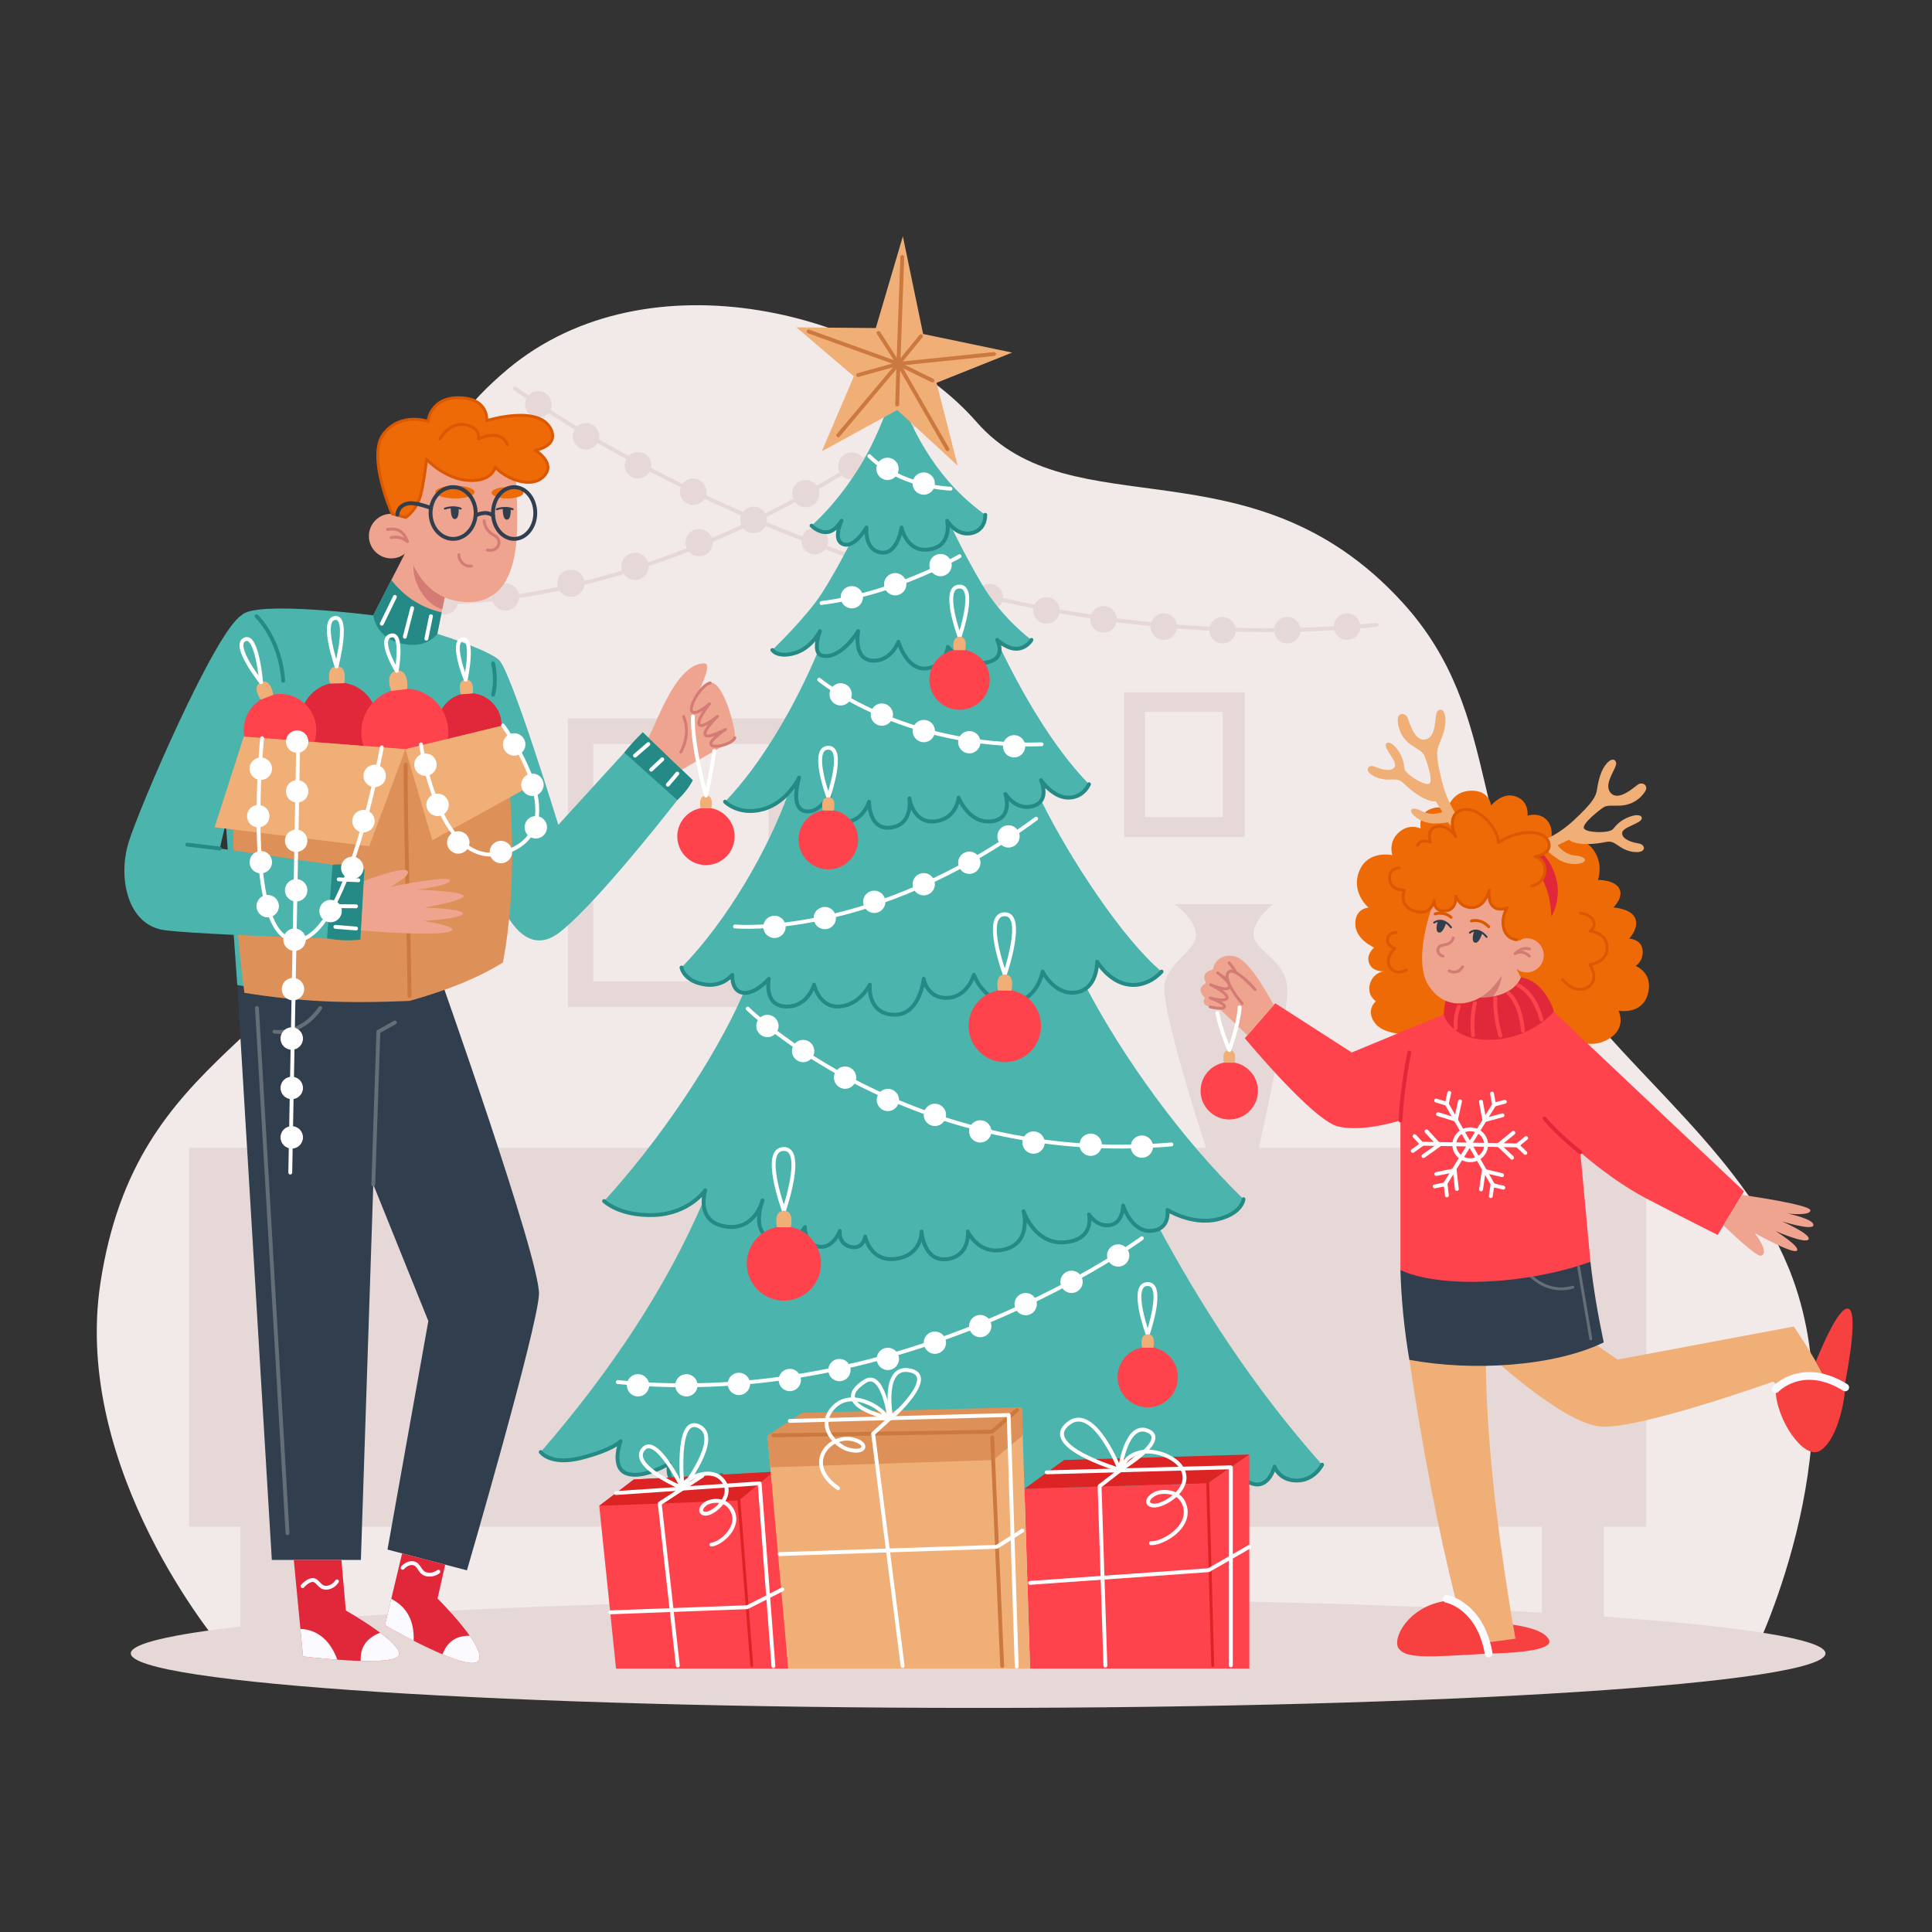 <?xml version="1.0" ?><svg id="Illustration" style="enable-background:new 0 0 1000 1000;" version="1.1" viewBox="0 0 1000 1000" xml:space="preserve" xmlns="http://www.w3.org/2000/svg" xmlns:xlink="http://www.w3.org/1999/xlink"><rect x="0" y="0" width="1000" height="1000" fill="#333333" stroke="none"/><style type="text/css">
	.st0{fill:#F2E9E9;}
	.st1{fill:none;stroke:#E6D8D6;stroke-width:2;stroke-linecap:round;stroke-linejoin:round;stroke-miterlimit:10;}
	.st2{fill:#E6D8D6;}
	.st3{fill:#4BB4AD;}
	.st4{fill:none;stroke:#258A86;stroke-width:2;stroke-linecap:round;stroke-linejoin:round;stroke-miterlimit:10;}
	.st5{fill:#FE434C;}
	.st6{fill:none;stroke:#FFFFFF;stroke-width:2;stroke-linecap:round;stroke-linejoin:round;stroke-miterlimit:10;}
	.st7{fill:#F1AF78;}
	.st8{fill:none;stroke:#CC7940;stroke-width:2;stroke-linecap:round;stroke-linejoin:round;stroke-miterlimit:10;}
	.st9{fill:#FFFFFF;}
	.st10{fill:#303E4E;}
	.st11{fill:#E1283A;}
	.st12{fill:#DD9058;}
	.st13{fill:#EFA48F;}
	.st14{fill:none;stroke:#303E4E;stroke-linecap:round;stroke-linejoin:round;stroke-miterlimit:10;}
	.st15{fill:#EE6A06;}
	.st16{fill:none;stroke:#DB5800;stroke-width:1.5;stroke-linecap:round;stroke-linejoin:round;stroke-miterlimit:10;}
	.st17{fill:none;stroke:#303E4E;stroke-width:2;stroke-linecap:round;stroke-linejoin:round;stroke-miterlimit:10;}
	.st18{fill:#258A86;}
	.st19{fill:none;stroke:#636E77;stroke-width:2;stroke-linecap:round;stroke-linejoin:round;stroke-miterlimit:10;}
	.st20{fill:none;stroke:#FBFBFF;stroke-width:2;stroke-linecap:round;stroke-linejoin:round;stroke-miterlimit:10;}
	.st21{fill:#FBFBFF;}
	.st22{fill:none;stroke:#D47B75;stroke-width:1.5;stroke-linecap:round;stroke-linejoin:round;stroke-miterlimit:10;}
	.st23{fill:#D47B75;}
	.st24{fill:#F74141;}
	.st25{fill:none;stroke:#636E77;stroke-width:1.5;stroke-linecap:round;stroke-linejoin:round;stroke-miterlimit:10;}
	.st26{fill:none;stroke:#FBFBFF;stroke-width:4;stroke-linecap:round;stroke-linejoin:round;stroke-miterlimit:10;}
	.st27{fill:none;stroke:#FE434C;stroke-width:2;stroke-linecap:round;stroke-linejoin:round;stroke-miterlimit:10;}
	.st28{fill:none;stroke:#E1283A;stroke-width:2;stroke-linecap:round;stroke-linejoin:round;stroke-miterlimit:10;}
	.st29{fill:#DD2424;}
	.st30{fill:none;stroke:#DD2424;stroke-width:1.5;stroke-linecap:round;stroke-linejoin:round;stroke-miterlimit:10;}
</style><g id="room_in_the_background"><path class="st0" d="M113.969,851.68c0,0-76.788-90.625-61.986-187.634   c18.788-123.134,107.553-121.715,147.763-227.156S177.415,262.566,262.681,191.161   c72.94-61.082,193.315-29.438,242.721,27.184s142.198,7.794,220.373,93.313   c53.852,58.912,32.049,123.604,82.957,195.326c35.25,49.663,96.39,92.478,119.178,154.755   c32.82,89.691-21.046,196.549-21.046,196.549L113.969,851.68z" id="wall_background"/><g id="thread_garland"><path class="st1" d="M266.607,201.06c0,0,199.116,146.856,445.861,122.38"/><path class="st1" d="M217.893,311.658c0,0,116.745,10.369,259.99-95.086"/></g><g id="round_light_bulbs_on_background"><circle class="st2" cx="278.648" cy="209.324" r="6.852"/><circle class="st2" cx="303.312" cy="225.856" r="6.852"/><circle class="st2" cx="330.232" cy="240.82" r="6.852"/><circle class="st2" cx="358.761" cy="254.524" r="6.852"/><circle class="st2" cx="390.083" cy="269.09" r="6.852"/><circle class="st2" cx="421.732" cy="280.087" r="6.852"/><circle class="st2" cx="452.137" cy="292.487" r="6.852"/><circle class="st2" cx="484.972" cy="302.267" r="6.852"/><circle class="st2" cx="512.264" cy="309.119" r="6.852"/><circle class="st2" cx="697.264" cy="324.337" r="6.852"/><circle class="st2" cx="666.302" cy="326.192" r="6.852"/><circle class="st2" cx="632.761" cy="326.192" r="6.852"/><circle class="st2" cx="602.376" cy="324.337" r="6.852"/><circle class="st2" cx="571.181" cy="320.558" r="6.852"/><circle class="st2" cx="541.681" cy="315.972" r="6.852"/><circle class="st2" cx="464.597" cy="224.534" r="7.032"/><circle class="st2" cx="361.868" cy="280.861" r="7.032"/><circle class="st2" cx="230.056" cy="311.065" r="7.032"/><circle class="st2" cx="417.027" cy="255.514" r="7.032"/><circle class="st2" cx="440.898" cy="241.221" r="7.032"/><circle class="st2" cx="295.505" cy="301.912" r="7.032"/><circle class="st2" cx="328.687" cy="293.12" r="7.032"/><circle class="st2" cx="261.639" cy="308.944" r="7.032"/><path class="st2" d="M581.906,358.324v74.925h62.293v-74.925H581.906z M632.894,422.962h-40.306    V368.414h40.306V422.962z" id="frame_2"/><path class="st2" d="M293.983,371.821v149.445H410.835V371.821H293.983z M397.787,507.955h-90.756    V385.132h90.756V507.955z" id="frame_1"/><path class="st2" d="M830.11,836.753v-46.566h21.991V594.115H651.586    c2.352-10.544,15.41-69.823,14.688-82.834c-0.778-14.017-15.586-18.519-17.297-26.395    c-1.711-7.876,10.09-16.896,10.09-16.896h-51.14c0,0,10.538,7.361,11.156,15.526    c0.618,8.166-13.794,13.625-16.291,25.867c-2.279,11.174,17.915,73.87,21.459,84.732H97.842v196.072    h26.62v51.705c-36.133,4.102-56.768,8.845-56.768,13.897c0,15.588,196.363,28.225,438.588,28.225    s438.589-12.637,438.589-28.225C944.871,848.453,901.388,841.772,830.11,836.753z M798.068,834.716    c-77.522-4.449-179.746-7.152-291.786-7.152c-142.824,0-269.697,4.393-349.779,11.195v-48.572h641.565    V834.716z" id="furniture_on_the_background"/></g></g><g id="Christmas_tree"><path class="st3" d="M600.157,635.933c5.226-2.818,4.126-9.664,4.126-9.664s12.464,7.872,25.585,4.92   s13.776-10.496,13.776-10.496c-32.062-31.119-62.345-73.398-81.218-109.331   c5.656-4.506,5.457-13.622,5.457-13.622s6.092,10.501,16.352,11.908   c10.26,1.408,16.993-6.749,16.993-6.749c-19.74-16.518-46.985-57.56-62.322-88.5   c2.882-4.144-0.092-10.584-0.092-10.584s6.136,9.045,14.112,9.045   c7.976,0,10.737-6.946,10.737-6.946c-18.571-18.999-35.267-48.061-46.525-71.875   c-0.381-1.634-1.033-2.827-1.033-2.827s5.506,5.034,10.541,4.562   c5.034-0.472,7.237-4.562,7.237-4.562s-14.946-10.698-25.801-29.105   c-7.45-12.632-13.194-24.225-16.066-30.257c2.287,2.493,6.668,5.835,12.458,3.592   c5.893-2.283,5.499-8.973,5.499-8.973c-22.876-16.382-37.076-39.762-46.26-67.187   c0,0-7.874,24.252-17.792,40.728c-12.568,20.878-25.88,32.058-25.88,32.058s3.235,3.513,7.764,3.374   c4.529-0.139,7.764-5.89,7.764-5.89s-4.852,10.129,0.97,12.145   c1.072,0.371,2.154,0.31,3.207-0.033c-3.827,7.525-8.699,16.483-14.177,25.105   c-7.984,12.568-25.819,29.673-25.819,29.673s2.581,4.087,11.289,1.673   c9.045-2.507,13.345-11.467,13.345-11.467s-2.687,7.117-1.097,10.754   c-11.307,26.851-28.646,57.569-48.029,77.57c0,0,7.094,7.358,19.672,3.885   c5.762-1.591,10.168-5.169,13.255-8.58c-10.803,29.991-31.85,66.326-55.443,90.518   c0,0,1.212,7.417,12.736,8.851c8.715,1.084,13.555-5.063,13.555-5.063s-0.641,8.66,5.771,9.302   c0.025,0.003,0.049-0.001,0.074,0.001c-15.16,34.713-43.892,76.8-72.198,107.788   c0,0,7.872,7.872,25.913,7.216c18.041-0.656,26.458-12.792,26.458-12.792s-0.747,2.274-0.855,5.251   c-19.084,44.579-47.659,87.924-84.317,130.217c0,0,4.92,7.216,21.321,2.952   c16.4-4.264,20.009-8.528,20.009-8.528s-5.248,13.776,3.28,16.729   c8.528,2.952,21.977-5.248,21.977-5.248s-3.262,10.496,8.209,12.464   c11.471,1.968,18.687-6.56,18.687-6.56s5.576,8.528,16.4,8.856   c10.824,0.328,13.448-5.576,13.448-5.576s-1.312,14.104,16.072,16.4   c17.385,2.296,22.961-13.448,22.961-13.448s0.656,7.872,7.544,8.2   c6.888,0.328,9.512-5.576,9.512-5.576s4.264,10.298,14.761,11.053s15.088-10.725,15.088-10.725   s7.544,12.793,21.977,13.12c14.433,0.328,23.617-16.4,23.617-16.4s5.576,8.856,15.745,8.2   c10.168-0.656,15.416-11.152,15.416-11.152s10.496,14.432,27.881,14.104   c17.385-0.328,21.321-19.324,21.321-19.324s1.968,9.812,11.808,9.156   c9.841-0.656,9.841-11.808,9.841-11.808s5.904,8.856,13.12,9.84   c7.216,0.984,9.84-9.184,9.84-9.184s2.296,7.216,11.48,7.216s13.12-8.2,13.12-8.2   C647.401,716.722,620.277,673.155,600.157,635.933z"/><g><path class="st4" d="M420.041,272.068c0,0,3.235,3.513,7.764,3.374c4.529-0.139,7.764-5.89,7.764-5.89    s-4.852,10.129,0.97,12.145c5.823,2.016,11.969-8.659,11.969-8.659s-1.294,11.646,7.44,12.94    s10.675-12.94,10.675-12.94s2.588,13.263,14.557,11.322c11.969-1.941,9.058-14.808,9.058-14.808    s5.526,9.263,14.234,5.89c5.894-2.283,5.499-8.973,5.499-8.973"/><path class="st4" d="M399.751,336.443c0,0,2.581,4.087,11.289,1.673    c9.045-2.506,13.344-11.467,13.344-11.467s-4.355,11.528,1.296,12.741    c9.617,2.063,18.527-12.741,18.527-12.741s-2.832,14.474,7.08,15.26    c9.911,0.787,13.722-9.754,13.722-9.754s4.213,14.788,14.282,13.845    c10.069-0.944,11.327-11.17,11.327-11.17s7.726,9.911,19.359,8.181    c11.633-1.731,6.127-11.799,6.127-11.799s5.506,5.034,10.541,4.562    c5.034-0.472,7.237-4.562,7.237-4.562"/><path class="st4" d="M375.259,414.974c0,0,7.094,7.358,19.672,3.885    c12.578-3.473,18.714-16.419,18.714-16.419s-4.909,15.44,2.761,17.35    c7.67,1.91,13.192-8.825,13.192-8.825s-3.068,12.892,6.749,14.181    c9.817,1.29,13.499-10.173,13.499-10.173s-0.307,14.936,11.351,13.357    c11.658-1.579,9.51-15.156,9.51-15.156s1.841,13.207,13.192,11.971    c11.351-1.236,12.271-12.287,12.271-12.287s5.215,13.523,16.873,12.287    c11.658-1.236,7.363-14.181,7.363-14.181s5.522,8.947,14.419,6.21s3.988-13.361,3.988-13.361    s6.136,9.045,14.112,9.045c7.976,0,10.737-6.946,10.737-6.946"/><path class="st4" d="M312.682,621.676c0,0,7.872,7.872,25.913,7.216s26.458-12.792,26.458-12.792    s-5.283,16.073,10.206,18.697c15.489,2.624,19.425-13.448,19.425-13.448s-6.56,17.057,5.248,20.009    c11.808,2.952,16.729-6.232,16.729-6.232s-0.328,9.184,7.216,10.168    c7.544,0.984,10.824-8.2,10.824-8.2s-0.984,6.708,5.576,8.274    c6.56,1.566,7.544-5.322,7.544-5.322s2.624,13.448,16.072,11.48s13.091-14.104,13.091-14.104    s1.013,15.81,13.15,14.301c12.136-1.509,10.824-14.301,10.824-14.301s5.576,12.792,19.353,9.184    s9.512-19.681,9.512-19.681s5.576,17.385,21.321,16.073c15.745-1.312,12.518-14.432,12.518-14.432    s3.882,6.56,10.771,5.576c6.888-0.984,6.888-10.168,6.888-10.168s4.264,13.776,14.432,13.12    c10.168-0.656,8.528-10.824,8.528-10.824s12.464,7.872,25.585,4.92    c13.12-2.952,13.776-10.496,13.776-10.496"/><path class="st4" d="M279.881,751.568c0,0,4.92,7.216,21.321,2.952    c16.401-4.264,20.009-8.528,20.009-8.528s-5.248,13.776,3.28,16.729    c8.528,2.952,21.977-5.248,21.977-5.248s-3.262,10.496,8.21,12.464    c11.471,1.968,18.687-6.56,18.687-6.56s5.576,8.528,16.401,8.856    c10.824,0.328,13.448-5.576,13.448-5.576s-1.312,14.104,16.073,16.401    c17.385,2.296,22.961-13.448,22.961-13.448s0.656,7.872,7.544,8.2    c6.888,0.328,9.512-5.576,9.512-5.576s4.264,10.298,14.76,11.053    c10.496,0.755,15.088-10.725,15.088-10.725s7.544,12.792,21.977,13.12    c14.432,0.328,23.617-16.401,23.617-16.401s5.576,8.856,15.745,8.2    c10.168-0.656,15.416-11.152,15.416-11.152s10.496,14.432,27.881,14.104    c17.385-0.328,21.321-19.324,21.321-19.324s1.968,9.812,11.808,9.156    c9.84-0.656,9.84-11.808,9.84-11.808s5.904,8.856,13.12,9.84    c7.216,0.984,9.84-9.184,9.84-9.184s2.296,7.216,11.48,7.216c9.184,0,13.12-8.2,13.12-8.2    "/><path class="st4" d="M352.743,500.796c0,0,1.212,7.417,12.736,8.851c8.715,1.084,13.555-5.063,13.555-5.063    s-0.641,8.66,5.771,9.302c6.413,0.642,13.146-7.251,13.146-7.251s-2.886,13.811,8.657,14.326    c11.543,0.514,14.749-11.313,14.749-11.313s2.565,12.061,13.146,11.313    c10.581-0.749,15.711-11.313,15.711-11.313s-1.603,14.904,12.184,15.576    c13.787,0.672,15.711-18.589,15.711-18.589s1.603,10.231,12.184,9.851    c10.581-0.379,13.787-11.902,13.787-11.902s5.267,14.68,18.985,14.364    c13.718-0.316,16.604-16.038,16.604-16.038s6.092,12.423,17.314,10.758    c11.222-1.666,10.901-15.929,10.901-15.929s6.092,10.501,16.352,11.908    c10.26,1.408,16.993-6.749,16.993-6.749"/></g><g><circle class="st5" cx="496.66" cy="351.796" r="15.613"/><circle class="st5" cx="428.737" cy="434.584" r="15.406"/><circle class="st5" cx="520.082" cy="531.045" r="18.736"/><circle class="st5" cx="405.743" cy="654.011" r="19.209"/><circle class="st5" cx="594.066" cy="712.822" r="15.613"/></g><g><path class="st6" d="M449.971,236.062c0,0,13.4,14.949,42.007,16.902"/><g><path class="st6" d="M424.021,351.824c0,0,43.06,35.731,115.095,33.428"/></g><g><path class="st6" d="M496.66,287.893c0,0-33.201,19.398-71.431,24.228"/></g><g><path class="st6" d="M386.998,522.08c0,0,83.674,81.874,219.325,70.278"/></g><g><path class="st6" d="M591.03,640.907c0,0-121.132,89.34-271.238,74.45"/></g><path class="st6" d="M496.672,329.585c0,0-9.672-25.994-0.012-25.994    C505.659,303.592,496.672,329.585,496.672,329.585z"/><path class="st6" d="M428.749,412.669c0,0-9.543-25.649-0.012-25.649    C437.617,387.02,428.749,412.669,428.749,412.669z"/><path class="st6" d="M520.097,504.392c0,0-11.607-31.193-0.014-31.193    C530.881,473.198,520.097,504.392,520.097,504.392z"/><path class="st6" d="M405.758,626.684c0,0-11.9-31.981-0.015-31.981    C416.814,594.703,405.758,626.684,405.758,626.684z"/><path class="st6" d="M594.078,690.611c0,0-9.672-25.994-0.012-25.994    C603.065,664.617,594.078,690.611,594.078,690.611z"/><path class="st6" d="M380.419,479.532c0,0,70.967,6.707,155.88-55.804"/></g><g><path class="st7" d="M493.74,336.499c0,0-1.696-6.836,2.932-6.913c4.628-0.077,2.864,6.98,2.864,6.98    L493.74,336.499z"/><path class="st7" d="M425.856,419.49c0,0-1.673-6.745,2.893-6.822c4.567-0.076,2.825,6.887,2.825,6.887    L425.856,419.49z"/><path class="st7" d="M516.578,512.688c0,0-2.035-8.203,3.519-8.296c5.554-0.093,3.436,8.376,3.436,8.376    L516.578,512.688z"/><path class="st7" d="M402.15,635.19c0,0-2.086-8.411,3.608-8.506c5.694-0.095,3.523,8.588,3.523,8.588    L402.15,635.19z"/><path class="st7" d="M591.146,697.524c0,0-1.696-6.836,2.932-6.913s2.864,6.98,2.864,6.98    L591.146,697.524z"/><polygon class="st7" points="453.315,169.797 467.32,122.303 477.803,172.87 523.88,182.489     484.748,198.142 495.689,241.02 464.419,212.219 425.384,233.596 441.94,194.816 412.21,169.436   "/></g><g><polyline class="st8" points="467.027,133.035 465.017,188.307 433.855,225.315   "/><polyline class="st8" points="418.523,171.565 465.017,188.307 514.509,183.242   "/><polyline class="st8" points="454.746,172.339 465.017,188.307 490.424,232.54   "/><polyline class="st8" points="476.664,174.034 465.017,188.307 464.392,209.37   "/><polyline class="st8" points="444.187,194.109 465.017,188.307 482.642,196.976   "/></g><g><circle class="st9" cx="459.362" cy="242.672" r="5.776"/><circle class="st9" cx="486.823" cy="292.487" r="5.776"/><circle class="st9" cx="478.12" cy="250.289" r="5.776"/><circle class="st9" cx="463.36" cy="302.394" r="5.776"/><circle class="st9" cx="440.898" cy="309.119" r="5.776"/><circle class="st9" cx="456.445" cy="369.878" r="5.776"/><circle class="st9" cx="478.163" cy="378.386" r="5.776"/><circle class="st9" cx="501.709" cy="384.163" r="5.776"/><circle class="st9" cx="524.885" cy="386.276" r="5.776"/><circle class="st9" cx="521.99" cy="432.916" r="5.776"/><circle class="st9" cx="501.709" cy="446.545" r="5.776"/><circle class="st9" cx="478.12" cy="457.669" r="5.776"/><circle class="st9" cx="452.515" cy="466.775" r="5.776"/><circle class="st9" cx="426.911" cy="475.189" r="5.776"/><circle class="st9" cx="400.869" cy="479.742" r="5.776"/><circle class="st9" cx="397.216" cy="531.045" r="5.776"/><circle class="st9" cx="415.688" cy="544.005" r="5.776"/><circle class="st9" cx="437.416" cy="557.781" r="5.776"/><circle class="st9" cx="459.558" cy="569.334" r="5.776"/><circle class="st9" cx="483.896" cy="577.06" r="5.776"/><circle class="st9" cx="507.37" cy="585.608" r="5.776"/><circle class="st9" cx="534.968" cy="591.384" r="5.776"/><circle class="st9" cx="564.532" cy="592.508" r="5.776"/><circle class="st9" cx="591.03" cy="593.483" r="5.776"/><circle class="st9" cx="578.76" cy="649.839" r="5.776"/><circle class="st9" cx="554.63" cy="663.481" r="5.776"/><circle class="st9" cx="530.885" cy="675.01" r="5.776"/><circle class="st9" cx="507.37" cy="686.375" r="5.776"/><circle class="st9" cx="483.896" cy="694.963" r="5.776"/><circle class="st9" cx="459.558" cy="703.367" r="5.776"/><circle class="st9" cx="434.493" cy="709.143" r="5.776"/><circle class="st9" cx="408.804" cy="714.295" r="5.776"/><circle class="st9" cx="382.458" cy="716.3" r="5.776"/><circle class="st9" cx="355.283" cy="717.031" r="5.776"/><circle class="st9" cx="330.231" cy="717.031" r="5.776"/><circle class="st9" cx="435.121" cy="359.391" r="5.776"/></g></g><g id="father"><path class="st10" d="M122.806,509.819l17.89,297.606h46.096l6.422-194.327l28.492,70.664l-21.139,118.286   l41.123,10.753c0,0,36.514-125.199,37.282-142.865c0.768-17.666-51.883-166.055-51.883-166.055   L122.806,509.819z"/><path class="st3" d="M332.709,379.026l-43.717,47.914c0,0-24.482-79.74-30.704-85.336   c-6.222-5.596-31.926-13.548-31.926-13.548l-33.149-9.547c0,0-61.45-7.979-68.245,0.008   c-0.003,0.002-0.006,0.003-0.009,0.005c-13.64,8.392-52.806,99.323-58.404,117.51   c-5.598,18.186-0.701,43.023,18.887,45.466c6.865,0.857,19.667,1.634,35.536,2.373l1.827,25.949   c35.089,6.935,75.303,2.278,104.282-5.937l10.331-84.986c0,0,18.9,43.391,22.806,51.051   c5.891,11.552,15.614,23.325,29.467,12.601c21.684-16.787,68.898-78.691,68.898-78.691L332.709,379.026z    M113.774,439.176l3.121-13.315l0.979,13.907L113.774,439.176z"/><g><path class="st4" d="M132.749,318.936c0,0,12.314,11.418,13.847,33.437"/><path class="st4" d="M255.226,343.353c0,0,2.082,8.274,0,16.2"/><line class="st4" x1="113.773" x2="96.937" y1="439.181" y2="437.17"/></g><g><g><path class="st11" d="M152.067,807.426l4.769,49.926c0,0,43.69,5.377,49.117,0     c5.427-5.377-26.943-23.768-26.943-23.768l-2.294-26.158H152.067z"/><path class="st11" d="M208.134,804.028l-8.889,37.194c0,0,42.872,24.75,48.241,18.519     c5.37-6.23-21.012-32.345-21.012-32.345l3.966-17.535L208.134,804.028z"/><g><circle class="st11" cx="243.01" cy="375.35" r="16.613"/></g><g><circle class="st11" cx="175.305" cy="373.141" r="19.872"/></g></g></g><g><circle class="st5" cx="144.947" cy="377.98" r="18.794"/><circle class="st5" cx="365.409" cy="432.916" r="14.848"/><circle class="st5" cx="209.531" cy="378.956" r="22.526"/></g><path class="st12" d="M260.338,375.514l-50.483,12.261c-0-0.001-0-0.002-0-0.003l-83.679-6.486   c-0.011,0.022-0.011,0.033-0.011,0.055c-1.315,5.949-2.366,12.117-3.166,18.482   c-1.632,12.73-2.279,26.239-2.169,40.371l67.782,9.827l-2.093,36.296c0,0-33.984-0.986-63.334-2.345   c0.898,9.805,2.027,19.786,3.32,29.92c28.649,4.579,50.965,5.609,85.53,4.185   c0-0,0-0.001,0-0.001c18.779-5.277,35.246-11.734,48.303-19.932   C267.559,459.337,265.777,417.949,260.338,375.514z"/><path class="st8" d="M209.987,395.786c0,37.13,1.338,73.241,2.002,119.679"/><g><path class="st13" d="M267.673,264.969c-0.241-19.484-1.684-25.738-1.684-25.738    s-29.586-16.357-50.513-5.773c-19.835,10.032-7.643,42.184-4.522,50.338l-17.741,34.714    c12.459,22.765,33.149,9.547,33.149,9.547l3.817-18.835c3.154,1.351,6.799,2.246,11.035,2.412    C268.379,312.701,267.845,278.916,267.673,264.969z"/><circle class="st13" cx="202.487" cy="277.477" r="11.546"/><path class="st13" d="M335.571,381.772c3.85-6.146,14.072-38.419,28.964-38.419    c4.896,0-4.051,16.715-4.051,16.715l14.543,25.604l-22.147,12.709L335.571,381.772z"/><path class="st13" d="M367.593,353.479c-5.045,1.274-11.114,12.424-9.512,14.675    c1.889,2.656,9.162-3.874,9.162-3.874s-6.981,8.71-5.26,10.875    c1.593,2.004,9.372-4.366,9.372-4.366s-7.86,7.479-6.285,9.767    c1.261,1.832,10.506-3.038,10.506-3.038s-8.544,5.548-7.65,7.586    c1.339,3.051,11.835-0.718,12.399-3.274C381.201,377.875,374.126,351.829,367.593,353.479z"/><path class="st13" d="M188.269,456.045c0,0,20.555-7.951,22.72-5.147    c1.82,2.358-8.826,8.115-8.826,8.115s29.696-6.075,30.803-3.479    c1.107,2.597-16.81,4.95-16.81,4.95s22.837,0.694,23.719,3.179s-20.222,6.121-20.222,6.121    s19.582,0.455,19.874,3.021c0.292,2.566-20.192,3.895-20.192,3.895s14.71,2.193,14.786,4.372    c0.16,4.57-47.33,0.533-47.33,0.533L188.269,456.045z"/></g><g><path class="st10" d="M233.307,262.566c0,0-0.266,6.099,2.094,6.099c2.477,0,1.977-5.744,1.977-5.744    S236.035,262.566,233.307,262.566z"/><path class="st10" d="M260.234,262.882c0,0-0.266,6.099,2.094,6.099c2.477,0,1.977-5.744,1.977-5.744    S262.962,262.882,260.234,262.882z"/></g><g><path class="st14" d="M230.223,263.274c0,0,4.278-1.594,8.22,0"/><path class="st14" d="M257.15,263.59c0,0,4.277-1.594,8.22,0"/></g><g><path class="st7" d="M170.822,353.832c0,0-2.5-8.609,3.382-8.94s3.993,8.733,3.993,8.733    L170.822,353.832z"/><path class="st7" d="M202.466,357.627c0,0-3.716-9.458,2.889-10.442c6.605-0.984,5.414,9.443,5.414,9.443    L202.466,357.627z"/><path class="st7" d="M238.55,359.391c0,0-2.408-7.097,2.492-7.592s3.659,7.146,3.659,7.146    L238.55,359.391z"/><path class="st7" d="M134.92,362.14c0,0-4.918-6.906,0.23-9.037c5.148-2.131,6.289,6.551,6.289,6.551    L134.92,362.14z"/><path class="st7" d="M362.632,418.369c0,0-1.613-6.501,2.788-6.575c4.401-0.073,2.723,6.638,2.723,6.638    L362.632,418.369z"/></g><g><ellipse class="st15" cx="235.498" cy="254.701" rx="10.156" ry="3.288"/><ellipse class="st15" cx="262.681" cy="255.057" rx="8.24" ry="2.932"/><path class="st15" d="M210.062,267.772c0,0,6.028-3.734,8.045-13.071    c2.016-9.337,2.61-17.047,2.61-17.047s9.489,10.319,21.825,11.031s13.759-6.88,13.759-6.88    c6.88,7.117,18.658,10.479,24.434,5.456c8.184-7.117-3.677-14.234-3.677-14.234    s11.743-1.898,8.422-10.201c-5.577-13.941-33.568-5.1-33.568-5.1s1.305-11.506-13.996-11.861    c-15.301-0.356-16.369,12.217-16.369,12.217s-14.234-4.982-23.011,6.524    c-8.777,11.506,4.424,41.325,4.424,41.325L210.062,267.772z"/></g><g><path class="st16" d="M210.062,267.772c0,0,6.028-3.734,8.045-13.071    c2.016-9.337,2.61-17.047,2.61-17.047s9.489,10.319,21.825,11.031s13.759-6.88,13.759-6.88    c6.88,7.117,18.658,10.479,24.434,5.456c8.184-7.117-3.677-14.234-3.677-14.234    s11.743-1.898,8.422-10.201c-5.577-13.941-33.568-5.1-33.568-5.1s1.305-11.506-13.996-11.861    c-15.301-0.356-16.369,12.217-16.369,12.217s-14.234-4.982-23.011,6.524    c-8.777,11.506,4.424,41.325,4.424,41.325L210.062,267.772z"/><path class="st16" d="M227.623,227.265c0,0,4.651-8.966,13.136-7.445    c8.485,1.521,6.796,7.445,6.796,7.445s11.287-6.004,15.126,2.962"/></g><g><path class="st17" d="M205.673,266.38c0,0,0-4.885,5.791-5.834c3.791-0.621,11.61,2.374,11.61,2.374"/><ellipse class="st17" cx="234.534" cy="265.528" rx="11.683" ry="13.403"/><ellipse class="st17" cx="266.115" cy="265.528" rx="10.942" ry="13.403"/><path class="st17" d="M246.161,266.846c0,0,5.025-2.953,9.064,0"/></g><g><path class="st18" d="M188.617,450.023l-2.098,36.299c-5.603,0.685-11.344,0.497-17.24-0.662    l2.878-38.022C177.223,447.008,182.649,447.597,188.617,450.023z"/><path class="st18" d="M202.487,300.152l-9.273,18.357c0,0,1.027,11.345,14.396,14.551    c13.369,3.206,18.752-5.004,18.752-5.004l2.245-11.078    C217.748,314.455,209.167,308.666,202.487,300.152z"/><path class="st18" d="M332.709,379.026l25.881,24.831c-1.918,3.716-4.636,7.114-7.977,10.266l-27.485-24.597    C326.007,385.838,329.226,382.353,332.709,379.026z"/></g><g><polygon class="st7" points="260.338,375.514 209.853,387.776 223.759,434.882 277.957,404.96   "/><polygon class="st7" points="111.08,428.192 126.176,381.289 209.853,387.776 191.138,437.982   "/></g><g><path class="st19" d="M142.039,533.997c0,0,13.469,2.609,23.751-12.3"/><polyline class="st19" points="204.388,529.228 195.852,533.997 193.213,613.099   "/><line class="st19" x1="133.001" x2="148.819" y1="521.696" y2="793.6"/></g><g><path class="st6" d="M369.726,388.713c-1.603,11.972-4.306,23.081-4.306,23.081    s-7.274-25.564-6.779-40.926"/><line class="st6" x1="204.388" x2="197.623" y1="308.944" y2="322.824"/><line class="st6" x1="213.346" x2="209.531" y1="314.777" y2="329.585"/><line class="st6" x1="223.073" x2="220.677" y1="318.936" y2="330.59"/><path class="st6" d="M174.204,344.892c0,0-8.422-24.02-0.838-25.025    C180.949,318.861,174.204,344.892,174.204,344.892z"/><path class="st6" d="M205.355,347.185c0,0-10.177-16.594-2.868-18.252    C208.814,327.498,205.355,347.185,205.355,347.185z"/><path class="st6" d="M241.042,351.799c0,0-7.925-19.748-1.629-20.869    C245.709,329.809,241.042,351.799,241.042,351.799z"/><line class="st6" x1="328.687" x2="335.571" y1="391.118" y2="385.132"/><line class="st6" x1="337.084" x2="342.788" y1="398.38" y2="393.014"/><line class="st6" x1="345.659" x2="350.561" y1="406.196" y2="400.389"/><path class="st6" d="M135.15,353.104c0,0-15.013-18.817-8.556-22.081    C133.052,327.76,135.15,353.104,135.15,353.104z"/><path class="st6" d="M135.656,382.082c0,0-10.119,102.574,16.759,104.565    c26.878,1.991,45.208-99.831,45.208-99.831"/><line class="st6" x1="150.239" x2="154.44" y1="606.912" y2="379.814"/><path class="st6" d="M217.893,385.301c0,0,9.709,68.702,45.118,55.325    c35.409-13.376-2.673-65.112-2.673-65.112"/><path class="st20" d="M156.584,820.983c0,0,2.665-3.165,5.331-3.165s3.498,4.331,7.163,3.998    s5.331-3.332,5.331-3.332"/><path class="st20" d="M208.392,811.488c0,0,2.499-2.999,5.664-2.332c3.165,0.666,2.999,4.867,6.663,5.7    s6.164-1.369,6.164-1.369"/><line class="st6" x1="175.305" x2="185.476" y1="455.149" y2="455.626"/><line class="st6" x1="174.39" x2="184.284" y1="469.027" y2="469.104"/><line class="st6" x1="173.584" x2="184.284" y1="479.742" y2="480.585"/></g><g><circle class="st9" cx="134.994" cy="397.883" r="5.807"/><circle class="st9" cx="133.675" cy="422.438" r="5.807"/><circle class="st9" cx="134.994" cy="446.256" r="5.807"/><circle class="st9" cx="138.556" cy="469.027" r="5.807"/><circle class="st9" cx="171.1" cy="471.557" r="5.807"/><circle class="st9" cx="182.324" cy="449.212" r="5.807"/><circle class="st9" cx="193.938" cy="401.593" r="5.807"/><circle class="st9" cx="153.804" cy="383.863" r="5.807"/><circle class="st9" cx="153.804" cy="409.597" r="5.807"/><circle class="st9" cx="153.287" cy="435.192" r="5.807"/><circle class="st9" cx="152.449" cy="486.392" r="5.807"/><circle class="st9" cx="151.638" cy="511.969" r="5.807"/><circle class="st9" cx="151.002" cy="537.547" r="5.807"/><circle class="st9" cx="151.002" cy="563.125" r="5.807"/><circle class="st9" cx="151.002" cy="588.703" r="5.807"/><circle class="st9" cx="220.198" cy="395.786" r="5.807"/><circle class="st9" cx="226.484" cy="416.578" r="5.807"/><circle class="st9" cx="237.203" cy="436.046" r="5.807"/><circle class="st9" cx="266.145" cy="385.311" r="5.807"/><circle class="st9" cx="275.58" cy="406.196" r="5.807"/><circle class="st9" cx="277.326" cy="428.192" r="5.807"/><circle class="st9" cx="259.276" cy="441.012" r="5.807"/><circle class="st9" cx="153.287" cy="460.814" r="5.807"/><circle class="st9" cx="188.131" cy="425.02" r="5.807"/><path class="st21" d="M155.475,843.11l1.36,14.242c0,0,8.105,0.996,17.763,1.702    C171.035,849.312,164.591,843.523,155.475,843.11z"/><path class="st21" d="M196.752,845.083c-7.59,3.016-10.422,8.107-10.037,14.6    c9.01,0.234,17.099-0.211,19.239-2.33C208.389,854.938,203.203,849.901,196.752,845.083z"/><path class="st21" d="M214.112,849.244c0.374-10.264-3.482-17.499-11.603-21.68l-3.264,13.658    C199.245,841.222,205.808,845.008,214.112,849.244z"/><path class="st21" d="M243.116,846.655c-7.456-0.056-11.807,3.544-14.046,9.629    c8.647,3.635,16.34,5.867,18.417,3.457C249.514,857.389,247.013,852.201,243.116,846.655z"/></g><g><path class="st22" d="M250.594,269.539c0,0,0,4.89,5.371,7.658c4.329,2.231,2.326,8.698-3.687,7.496"/><path class="st22" d="M237.508,287.152c-0.235,1.92,1.969,6.399,6.52,5.83"/><path class="st22" d="M202.487,278.273c3.259-0.741,5.95,0.157,8.424,2.033    c-1.803-4.828-4.443-7.153-10.329-6.276"/><path class="st22" d="M367.593,353.479c-5.045,1.274-11.114,12.424-9.512,14.675    c1.889,2.656,9.162-3.874,9.162-3.874s-6.981,8.71-5.26,10.875    c1.593,2.004,9.372-4.366,9.372-4.366s-7.86,7.479-6.285,9.767    c1.261,1.832,10.506-3.038,10.506-3.038s-8.204,5.428-7.65,7.586    c0.772,3.003,11.835-0.379,12.399-3.274"/><path class="st22" d="M352.371,389.333c0,0,5.458-8.925,1.47-18.467"/></g><path class="st23" d="M214.035,292.629l-0.002-0.002c-0.765,8.762,6.515,20.678,14.908,22.706l1.237-6.112   C221.494,305.5,216.624,298.251,214.035,292.629z"/></g><g id="daughter"><g><path class="st7" d="M944.661,713.525c-6.422-12.698-16.207-26.924-16.207-26.924l-91.217,17.103    l-19.263-13.302l-44.348,13.302c0,0,35.106,32.306,54.109,34.587    c19.004,2.28,90.077-23.184,90.077-23.184s1.054,1.036,2.786,2.608    C927.505,712.27,936.076,711.149,944.661,713.525z"/><path class="st7" d="M769.131,850.103c8.579-0.947,15.196-1.97,15.196-1.97    c-8.954-52.218-15.006-101.339-15.265-144.277h-39.574c6.533,44.298,14.508,86.526,24.409,125.995    C762.997,834.186,766.654,840.997,769.131,850.103z"/></g><path class="st24" d="M956.697,677.383c-4.284-1.315-12.051,15.688-16.828,27.367   c1.665,2.881,3.319,5.871,4.787,8.774c-9.238-2.556-18.467-1.077-25.615,5.497   c0.142,15.835,14.723,36.742,22.863,31.958c8.14-4.784,12.546-22.384,13.173-32.863   c-0.145-0.089-0.293-0.164-0.438-0.252C957.218,704.705,961.606,678.905,956.697,677.383z"/><path class="st24" d="M801.818,848.959c-1.742-4.284-9.575-6.694-18.701-8.03   c0.395,2.399,0.8,4.798,1.216,7.209c0,0-6.626,1.019-15.203,1.961   c-2.776-10.203-7.003-17.538-18.751-21.723c-20.891,1.891-30.225,19.822-26.384,24.93   c3.841,5.109,14.112,4.592,46.532,2.566l0.001,0.001C770.529,855.871,804.557,855.707,801.818,848.959z   "/><path class="st10" d="M724.853,657.291c0.439,15.088,1.905,30.579,4.636,46.564   c32.678,6.051,74.771,3.488,100.597-9.027c-3.037-14.428-5.426-28.408-6.866-41.734L724.853,657.291z"/><g><line class="st25" x1="817.123" x2="823.394" y1="655.937" y2="692.953"/><path class="st25" d="M790.625,658.567c0,0,8.868,11.732,23.464,7.686"/></g><g><path class="st26" d="M748.792,827.564c0,0,17.382,3.185,21.736,28.307"/><path class="st26" d="M919.041,719.021c0,0,13.697-14.739,36.036-0.905"/></g><path class="st15" d="M739.905,534.795c0,0-22.054,3.427-28.406-5.482c-4.736-6.643,0.659-11.081,0.659-11.081   s-4.369-2.73-3.233-8.273c1.319-6.435,7.235-7.221,7.235-7.221s-6.691,0.477-7.815-5.333   c-0.761-3.934,2.89-6.98,2.89-6.98s-9.748-4.207-9.748-12.313c0-8.106,6.875-8.311,6.875-8.311   s-9.558-8.065-4.617-19.393c4.601-10.55,16.9-7.798,16.9-7.798s-2.491-7.637,4.443-12.621   c5.201-3.739,10.261-1.129,10.261-1.129s-1.315-6.83,3.899-9.543c6.066-3.156,9.85,0,9.85,0   s1.762-9.841,12.416-10.056c9.62-0.194,10.261,7.696,10.261,7.696s5.419-6.791,12.108-4.925   c7.856,2.191,6.772,10.158,6.772,10.158s4.948-1.673,8.824,1.231   c5.183,3.883,3.386,11.287,3.386,11.287s14.673-3.489,21.138,4.207   c6.464,7.696,3.078,16.52,3.078,16.52s8.722-0.103,11.082,4.515   c2.36,4.617-3.078,9.748-3.078,9.748s9.132,0.513,11.287,5.541s-3.078,10.569-3.078,10.569   s6.203,0.362,6.875,5.644c0.77,6.052-3.591,8.517-3.591,8.517s9.605,3.5,6.243,14.896   c-3.112,10.549-15.067,8.293-15.067,8.293s5.028,9.85-6.772,15.494   c-11.8,5.644-24.831-4.925-24.831-4.925L739.905,534.795z"/><g><path class="st5" d="M747.262,525.074l-47.591,19.681l-39.609-25.468l-15.739,18.095    c0,0,35.15,42.528,48.265,45.675c13.115,3.148,32.264-3.148,32.264-3.148v77.382    c0,0,12.609,7.345,44.077,6.033c31.468-1.312,54.289-10.23,54.289-10.23l-5.246-56.659    c0,0,16.526,14.689,34.1,23.87c17.575,9.181,36.986,18.886,36.986,18.886L902.699,616.633    l-98.438-92.913L747.262,525.074z"/><circle class="st5" cx="636.268" cy="564.597" r="14.848"/></g><g><path class="st13" d="M781.271,494.478l8.92,17.246c0,0-18.112,9.243-25.695,7.562    C756.914,517.606,781.271,494.478,781.271,494.478z"/><path class="st13" d="M659.253,520.217c-0.03,0.034-9.942-19.369-17.528-24.028    c-6.133-3.767-13.277-0.145-13.857,5.617c0,0-3.336,0.619-4.206,2.649    c-0.87,2.03,0.58,4.351,0.58,4.351s-3.18,1.595-2.823,3.916    c0.357,2.32,2.388,3.854,2.388,3.854s-1.45,0.982-0.435,2.915    c1.015,1.933,7.686,2.527,7.686,2.527l14.607,13.821L659.253,520.217z"/><path class="st13" d="M892.064,634.223c0,0,16.962,16.624,19.499,15.726    c4.67-1.653-3.355-11.742-3.355-11.742s19.844,11.134,21.857,9.121s-11.024-10.127-11.024-10.127    s15.74,6.917,17.082,4.233c1.342-2.684-13.824-9.265-13.824-9.265s15.524,4.867,16.28,2.129    c0.901-3.261-13.261-6.155-13.261-6.155s11.739,1.342,11.741-1.677    c0.002-3.02-35.469-7.996-35.469-7.996L892.064,634.223z"/><path class="st13" d="M743.21,463.702c0,0-13.083,31.77-3.83,46.313    c9.034,14.198,24.696,10.327,32.673,1.56c10.688-11.746,13.083-21.261,13.083-21.261    s9.664-34.047-16.8-37.615C741.872,449.132,743.21,463.702,743.21,463.702z"/><circle class="st13" cx="790.191" cy="494.478" r="8.846"/><path class="st13" d="M626.381,521.177c0,0,6.998,1.698,7.433-0.043c0.435-1.74-7.433-4.592-7.433-4.592    s7.895,2.292,8.752,0.034c0.857-2.258-8.524-6.916-8.524-6.916s8.052,3.621,9.659,1.456    c1.607-2.165-6.059-7.605-6.059-7.605s5.872,5.11,9.108,3.473c3.235-1.637-3.183-8.627-3.183-8.627    S620.547,499.97,626.381,521.177z"/><path class="st13" d="M642.951,519.429c0,0-10.097-11.676-7.342-15.917    c2.755-4.241,14.013,8.648,14.013,8.648L642.951,519.429z"/></g><path class="st23" d="M772.053,511.576c-2.002,2.2-4.488,4.091-7.231,5.466l4.063,1.867   c5.141-2.996,7.558-7.981,8.506-13.886C775.894,507.088,774.135,509.287,772.053,511.576z"/><g><path class="st11" d="M804.261,523.72c0,0-11.952,14.144-32.79,14.472    c-20.827,0.34-24.212-13.114-24.212-13.114c0.077-2.618,0.416-4.974,0.986-7.088    c5.861,2.564,12.38,1.479,17.737-1.578c0.723,0.011,1.479-0.011,2.268-0.055    c16.313-1.03,18.986-10.561,18.986-10.561s5.916,0.679,10.737,6.332    C803.45,518.549,804.261,523.72,804.261,523.72z"/><path class="st11" d="M789.319,446.351c0,0,6.913,2.254,10.947,13.095    c2.747,7.382,2.685,15.098,2.685,15.098s5.904-9.516,2.147-21.216    c-2.706-8.428-7.264-11.984-7.264-11.984L789.319,446.351z"/></g><g><path class="st27" d="M785.867,510.052c0,0,8.173,3.188,12.025,17.714"/><path class="st27" d="M780.776,514.106c0,0,6.302,4.696,7.497,19.474"/><path class="st27" d="M773.956,516.576c0,0-0.526,8.974,2.638,19.458"/><path class="st27" d="M763.396,519.287c0,0-1.932,6.538-0.949,16.552"/><path class="st27" d="M755.136,521.05c0,0-2.208,4.559-1.629,11.053"/></g><g><path class="st7" d="M757.463,426.383c0,0-7.268-7.311-10.877-21.121    c-3.61-13.81-2.923-17.037-1.747-19.88c1.177-2.843,3.566-8.082,3.345-12.956    s-2.291-5.933-3.948-4.533c-2.161,1.827-0.042,12.998-6.135,14.758    c-6.093,1.76-8.636-9.371-9.719-11.537c-1.083-2.166-4.903-2.408-4.903,1.383    c0,3.791,1.499,9.318,7.011,13.128c3.343,2.311,5.767,3.249,6.715,5.415    c0.948,2.166,4.882,13.207,2.58,14.561c-2.302,1.354-12.609-4.957-12.862-7.897    c-0.405-4.702-1.966-7.775-4.392-10.72c-3.39-4.115-6.583-2.988-4.687,0.668    c1.896,3.656,5.205,7.273,4.01,9.295c-1.74,2.946-7.518,1.073-9.884,0    c-3.692-1.675-5.967,1.665-1.76,4.254c3.013,1.854,6.073,2.455,9.613,2.302    c6.614-0.286,4.922,1.351,12.369,6.767c7.447,5.416,10.983,4.471,10.983,4.471l3.41,5.551    c0,0-5.232,2.3-10.516-0.406c-5.517-2.826-6.691-0.676-4.931,1.49s6.323,5.107,12.079,4.864    c4.942-0.209,6.122-0.668,6.122-0.668l4.874,5.551L757.463,426.383z"/><path class="st7" d="M793.754,436.722c0,0,10.066-2.227,20.563-11.899    c10.498-9.672,11.663-12.759,12.209-15.787s1.365-8.727,4.183-12.71    c2.819-3.983,5.133-3.755,5.77-1.682c0.832,2.705-6.986,10.961-2.809,15.733    c4.177,4.772,12.329-3.221,14.411-4.459c2.082-1.238,5.427,0.622,3.38,3.812    c-2.048,3.19-6.294,7.032-12.992,7.261c-4.062,0.139-6.608-0.381-8.576,0.93    c-1.968,1.311-11.242,8.477-10.037,10.86c1.206,2.383,13.289,2.639,15.09,0.302    c2.881-3.738,5.855-5.481,9.487-6.649c5.076-1.632,7.154,1.041,3.584,3.094    c-3.57,2.053-8.309,3.309-8.396,5.656c-0.127,3.419,5.748,4.964,8.318,5.339    c4.012,0.585,4.122,4.625-0.816,4.531c-3.537-0.067-6.437-1.214-9.333-3.256    c-5.411-3.813-4.872-1.522-14.065-0.987c-9.192,0.535-11.658-2.17-11.658-2.17l-5.868,2.83    c0,0,3.161,4.762,9.069,5.339c6.17,0.602,5.996,3.045,3.344,3.917s-8.08,0.882-12.792-2.431    c-4.047-2.845-4.791-3.869-4.791-3.869l-7.1,2.039L793.754,436.722z"/><path class="st7" d="M633.491,550.05c0,0-1.613-6.501,2.788-6.575c4.401-0.074,2.723,6.638,2.723,6.638    L633.491,550.05z"/></g><path class="st15" d="M801.867,437.559c-0.003-1.313-0.77-6.207-9.238-6.647   c-9.136-0.475-17.046,5.169-17.046,5.169c-0.33-7.918-11.497-20.107-19.795-16.496   c-7.582,3.299-2.241,13.637-2.241,13.637s-4.261-7.086-10.371-5.279   c-5.204,1.54-2.784,7.918-2.784,7.918s-5.169-2.09-6.708,1.698l8.369,2.964   c-10.471,3.44-17.827,8.645-17.827,8.645s-5.609,0.11-4.949,6.049   c0.66,5.939,7.698,5.499,7.698,5.499s-3.12,8.409,4.839,10.777   c9.229,2.746,10.504-5.462,10.504-5.462s-0.496,6.012,5.722,5.462   c6.219-0.55,5.507-7.588,5.507-7.588s2.241,6.268,8.775,5.829c6.534-0.44,8.533-9.018,8.533-9.018   s-0.99,6.268,2.199,8.688c3.189,2.419,7.038,0.44,7.038,0.44s-3.475,5.015-1.67,10.952   c1.829,6.016,7.51,5.928,8.435,6.016c0,0,18.253-10.688,7.667-28.704   c2.792-1.126,5.418-4.432,5.143-8.28c-0.388-5.43-5.059-6.488-5.059-6.488   S801.878,442.349,801.867,437.559z"/><g><path class="st28" d="M729.488,544.755c0,0-3.586,16.793-4.635,35.155"/><path class="st28" d="M817.973,596.435c0,0-11.954-9.464-18.48-17.496"/></g><g><path class="st14" d="M742.318,477.529c0,0,4.363-3.343,8.727,2.469"/><path class="st14" d="M760.809,482.792c0,0,3.688-3.683,8.644,2.141"/></g><g><path class="st10" d="M744.274,476.7c0,0-1.868,5.239,0.378,5.944s3.803-4.809,3.803-4.809    S746.477,476.308,744.274,476.7z"/><path class="st10" d="M763.002,481.962c0,0-1.868,5.239,0.378,5.944s3.803-4.809,3.803-4.809    S765.205,481.571,763.002,481.962z"/></g><g><path class="st16" d="M761.621,476.7c0,0,4.47-1.607,8.939,2.971"/><path class="st16" d="M742.846,473.032c0,0,4.583-1.507,8.199,1.76"/><path class="st16" d="M785.048,486.425c-0.925-0.088-5.256-0.764-6.625-5.63    c-1.681-5.973,1.67-10.952,1.67-10.952s-3.849,1.98-7.038-0.44    c-3.189-2.419-2.199-8.688-2.199-8.688s-1.999,8.578-8.533,9.018    c-6.534,0.44-8.775-5.829-8.775-5.829s0.712,7.038-5.507,7.588    c-6.219,0.55-5.722-5.462-5.722-5.462s-1.377,8.531-10.504,5.462    c-8.33-2.801-4.839-10.777-4.839-10.777s-7.038,0.44-7.698-5.499    c-0.66-5.939,4.949-6.049,4.949-6.049"/><path class="st16" d="M733.683,437.559c1.54-3.787,6.708-1.698,6.708-1.698s-2.419-6.378,2.784-7.918    c6.11-1.808,10.371,5.279,10.371,5.279s-5.341-10.338,2.241-13.637    c8.298-3.611,19.465,8.578,19.795,16.496c0,0,7.91-5.643,17.046-5.169    c8.468,0.44,9.235,5.333,9.238,6.647c0.011,4.791-7.258,5.78-7.258,5.78    s4.671,1.059,5.059,6.488c0.33,4.619-3.519,8.468-6.818,8.688"/><path class="st16" d="M817.973,472.685c0,0,5.199,0.278,6.786,4.015c1.474,3.47-1.832,5.198-1.832,5.198    s9.575,0.791,8.902,9.542c-0.527,6.861-8.921,7.853-8.921,7.853s5.548,7.787-1.352,11.823    c-6.555,3.834-12.822-4.132-12.822-4.132"/><path class="st16" d="M722.592,482.636c0,0-3.592-0.237-4.4,3.235c-0.808,3.472,3.749,4.987,3.749,4.987    s-5.818,5.294-2.207,10.049c3.18,4.187,8.18,1.14,8.18,1.14"/></g><g><path class="st22" d="M752.176,485.509c0,0-0.186,1.581-2.039,2.724s-4.534,0.67-5.519,2.208    c-0.986,1.538,0,4.061,2.287,4.455"/><path class="st22" d="M750.049,502.545c0,0,4.236,2.326,6.996-2.089"/><path class="st22" d="M791.64,491.178c-2.493-0.806-4.985,0-7.478,2.419    c2.493-1.381,4.985-0.948,7.478,1.299"/><path class="st22" d="M639.421,502.9c-1.193-2.261-3.287-4.542-3.287-4.542"/><path class="st22" d="M626.381,521.177c0,0,6.998,1.698,7.433-0.043c0.435-1.74-7.433-4.592-7.433-4.592    s7.895,2.292,8.752,0.034c0.857-2.258-8.524-6.916-8.524-6.916s8.052,3.621,9.659,1.456    c1.607-2.165-6.059-7.605-6.059-7.605s2.236,1.946,4.709,3.052"/><path class="st22" d="M642.951,519.429c0,0-10.097-11.676-7.342-15.917    c2.755-4.241,14.013,8.648,14.013,8.648"/></g><g><path class="st6" d="M641.646,521.426c-0.671,9.685-5.367,22.049-5.367,22.049s-4.484-10.065-6.18-19.146    "/><line class="st6" x1="735.499" x2="785.629" y1="591.98" y2="592.864"/><polyline class="st6" points="732.199,588.058 736.069,592.275 731.242,595.7   "/><polyline class="st6" points="789.507,596.746 785.352,592.793 789.927,589.057   "/><polyline class="st6" points="738.379,585.574 744.869,592.646 736.775,598.391   "/><polyline class="st6" points="782.638,599.23 775.67,592.601 783.342,586.336   "/><line class="st6" x1="747.7" x2="773.509" y1="613.279" y2="571.566"/><polyline class="st6" points="742.555,614.089 748.248,612.947 748.894,618.721   "/><polyline class="st6" points="778.906,570.25 773.307,571.764 772.259,566.045   "/><polyline class="st6" points="743.424,607.648 752.971,605.733 754.055,615.417   "/><polyline class="st6" points="777.694,577.27 768.304,579.81 766.545,570.219   "/><line class="st6" x1="773.009" x2="748.687" y1="613.725" y2="571.129"/><polyline class="st6" points="778.123,614.716 772.474,613.374 771.624,619.122   "/><polyline class="st6" points="743.339,569.623 748.881,571.334 750.131,565.655   "/><polyline class="st6" points="777.481,608.248 768.008,605.998 766.583,615.637   "/><polyline class="st6" points="744.304,576.681 753.598,579.55 755.693,570.028   "/><ellipse class="st6" cx="760.605" cy="592.423" rx="8.007" ry="8.246" transform="matrix(0.018 -1 1 0.018 154.867 1342.467)"/></g></g><g id="gifts"><g><polygon class="st5" points="310.165,779.406 318.847,863.647 407.994,863.647 400.402,761.792     328.053,765.779   "/><polygon class="st5" points="646.647,752.86 625.124,767.766 530.237,770.618 533.169,863.647     646.647,863.647   "/></g><g><polygon class="st29" points="310.165,779.406 382.458,776.653 400.402,761.792 328.053,765.779   "/><polygon class="st29" points="530.237,770.618 550.779,755.68 646.647,752.86 625.124,767.766   "/></g><polygon class="st7" points="407.994,863.647 397.216,742.974 513.273,737.616 528.905,728.364    533.169,863.647  "/><polygon class="st12" points="415.217,731.292 528.905,728.364 529.366,742.974 514.064,755.706 398.69,759.473    397.216,742.974  "/><g><polyline class="st8" points="526.403,729.845 513.424,741.064 400.306,742.923   "/><line class="st8" x1="513.549" x2="518.726" y1="743.918" y2="862.321"/></g><g><line class="st30" x1="382.458" x2="389.115" y1="776.653" y2="862.086"/><line class="st30" x1="627.706" x2="625.124" y1="862.126" y2="767.766"/></g><g><polyline class="st6" points="315.848,834.553 386.762,831.887 404.939,822.662   "/><polyline class="st6" points="400.306,862.372 393.189,767.766 318.847,772.792   "/><polyline class="st6" points="363.563,763.822 341.478,778.214 350.842,862.086   "/><path class="st6" d="M353.323,770.315c0,0-27.251-11.344-20.552-20.044    C339.471,741.572,353.323,770.315,353.323,770.315z"/><path class="st6" d="M353.323,770.315c0,0,20.708-26.425,8.341-32.115S353.323,770.315,353.323,770.315z"/><path class="st6" d="M368.247,799.489c4.714-0.383,16.002-9.45,10.272-18.486    c-3.853-6.075-11.4-4.093-13.261-2.718c-4.414,3.263-2.122,6.702,2.543,4.53    c4.921-2.291,12.681-10.895,5.253-17.738c-5.775-5.321-17.316-0.824-21.769,5.521"/><polyline class="st6" points="408.804,735.453 522.074,732.407 526.236,862.575   "/><polyline class="st6" points="403.514,804.393 515.981,800.632 529.192,792.238   "/><polyline class="st6" points="467.199,862.372 451.917,742.075 465.192,730.005   "/><path class="st6" d="M433.796,770.315c-18.433-12.909-4.113-28.049,7.443-25.347    c9.169,2.143,6.469,8.054-2.701,5.106c-5.404-1.738-16.307-11.431-7.285-21.418    s25.192-0.435,28.203,5.436"/><path class="st6" d="M461.262,733.99c0,0-5.017-26.808,8.928-24.799    C486.568,711.55,461.262,733.99,461.262,733.99z"/><path class="st6" d="M460.358,733.99c0,0-3.313-24.984-12.649-19.039    C428.253,727.339,460.358,733.99,460.358,733.99z"/><polyline class="st6" points="646.647,800.632 625.561,812.72 533.169,819.294   "/><polyline class="st6" points="572.148,862.126 569.144,769.257 588.376,754.369   "/><polyline class="st6" points="541.776,762.079 637.098,759.473 637.098,861.988   "/><path class="st6" d="M579.632,760.811c0,0,3.131-24.946,14.434-20.267    C605.69,745.354,579.632,760.811,579.632,760.811z"/><path class="st6" d="M579.632,760.811c0,0-42.46-12.45-26.245-24.323    C566.451,726.923,579.632,760.811,579.632,760.811z"/><path class="st6" d="M595.696,798.757c5.694,0.414,21.604-8.252,17.339-20.015    c-2.868-7.909-12.365-6.949-14.954-5.662c-6.142,3.053-4.388,7.551,1.747,5.836    c6.472-1.809,18.072-10.575,11.182-20.052c-5.356-7.368-25.567-13.31-31.369,2.324"/></g></g></svg>